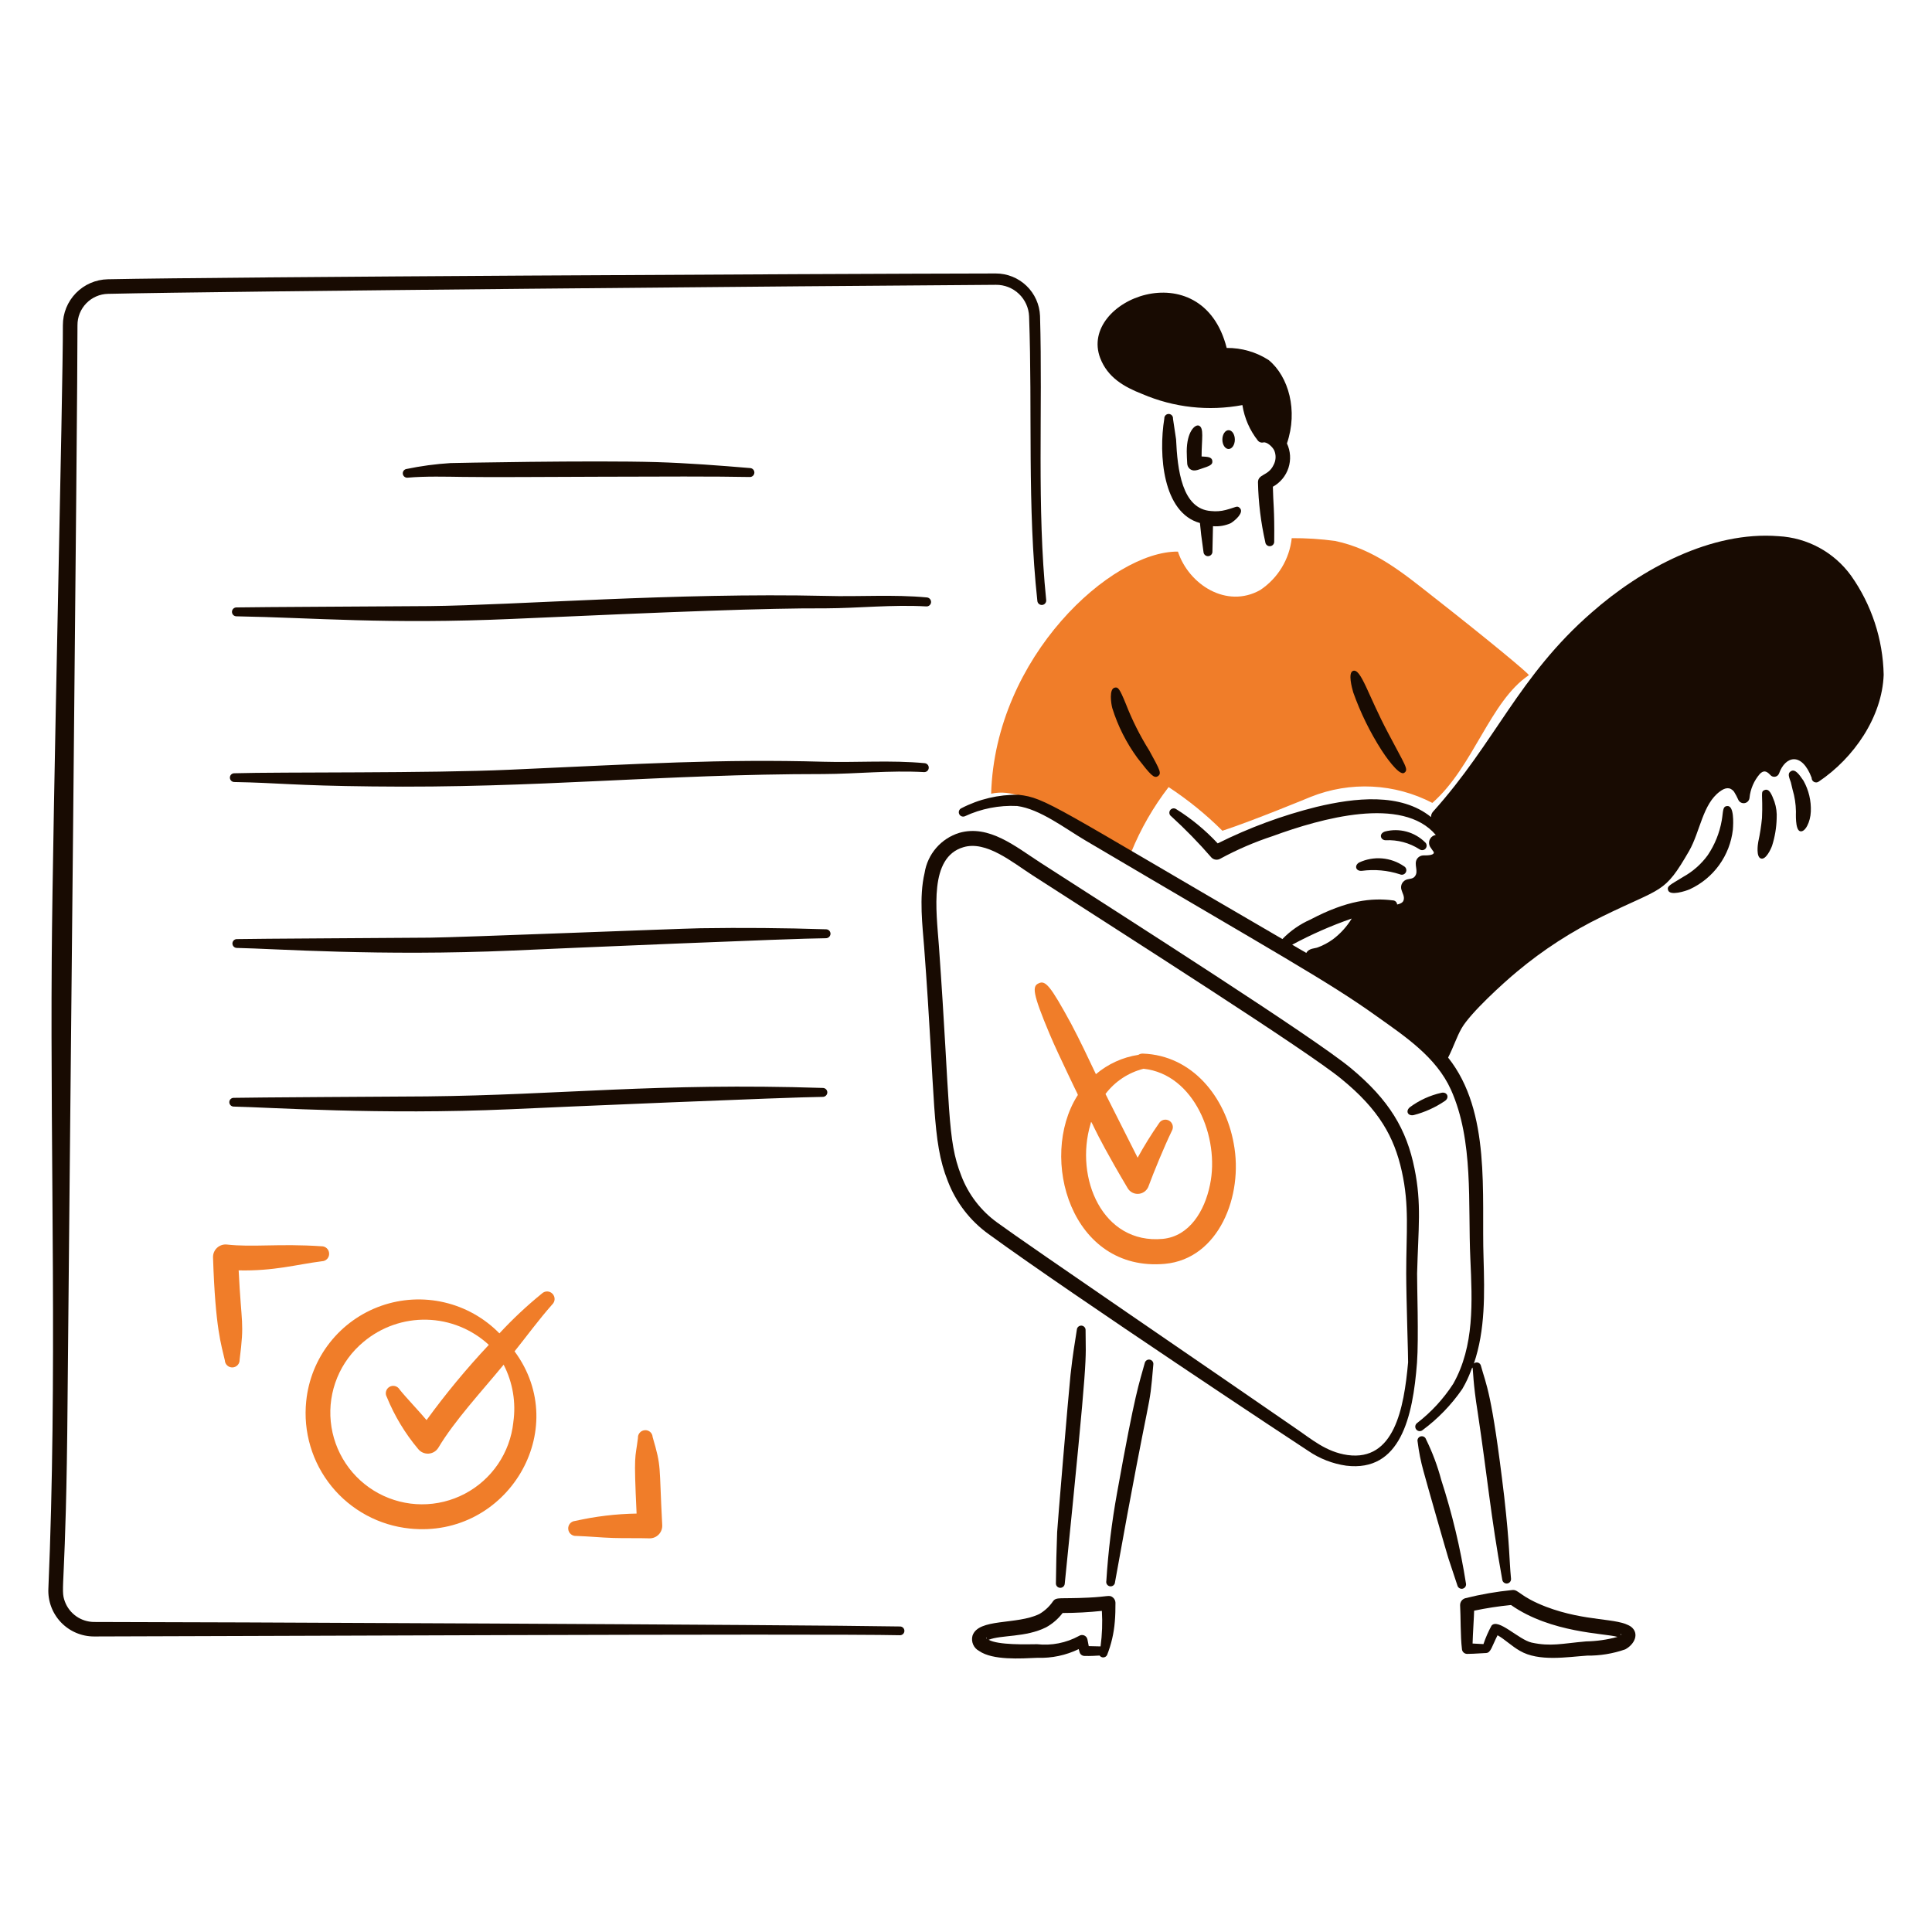 <svg width="235" height="235" viewBox="0 0 235 235" fill="none" xmlns="http://www.w3.org/2000/svg">
<path d="M150.823 61.812C150.47 61.442 150.397 61.694 149.082 62.034C148.511 62.182 147.917 62.225 147.331 62.162C143.759 61.945 143.218 57.101 143.052 53.432L142.679 50.943C142.687 50.87 142.68 50.796 142.658 50.725C142.636 50.655 142.6 50.59 142.551 50.534C142.503 50.478 142.443 50.433 142.376 50.402C142.309 50.371 142.237 50.354 142.163 50.352C142.089 50.35 142.016 50.364 141.948 50.392C141.879 50.421 141.818 50.463 141.767 50.516C141.716 50.57 141.677 50.633 141.652 50.703C141.626 50.772 141.616 50.846 141.621 50.92C140.909 55.295 141.423 62.37 145.955 63.618C146.097 65.084 146.072 64.793 146.387 67.135C146.395 67.279 146.46 67.414 146.567 67.51C146.674 67.607 146.816 67.657 146.96 67.649C147.104 67.641 147.239 67.576 147.336 67.469C147.432 67.362 147.482 67.22 147.474 67.076L147.542 64.003C148.292 64.068 149.046 63.937 149.73 63.623C150.336 63.234 151.313 62.33 150.823 61.812Z" fill="#180B02"/>
<path d="M154.315 43.795C152.793 42.817 151.019 42.305 149.21 42.322C146.199 30.475 131.161 36.486 133.818 43.537C134.723 45.919 136.73 47.062 138.947 47.929C142.781 49.575 147.019 50.042 151.12 49.272C151.367 50.862 152.023 52.36 153.023 53.62C153.102 53.708 153.204 53.773 153.317 53.808C153.43 53.843 153.551 53.847 153.666 53.819C154.048 53.714 154.739 54.279 154.988 54.777C155.113 55.066 155.17 55.379 155.154 55.694C155.138 56.008 155.049 56.314 154.895 56.588C154.262 57.909 153.015 57.637 153.015 58.668C153.066 61.114 153.364 63.548 153.903 65.934C153.914 66.078 153.982 66.212 154.092 66.306C154.201 66.4 154.343 66.447 154.487 66.436C154.631 66.425 154.765 66.357 154.859 66.248C154.953 66.138 155 65.996 154.989 65.852C155.036 61.897 154.861 61.239 154.826 59.205C155.727 58.708 156.406 57.888 156.724 56.909C157.041 55.93 156.975 54.867 156.537 53.936C157.905 49.943 156.745 45.796 154.315 43.795Z" fill="#180B02"/>
<path d="M149.442 52.324C149.862 52.324 150.201 52.839 150.201 53.47C150.201 54.101 149.862 54.614 149.442 54.614C149.021 54.614 148.683 54.099 148.683 53.47C148.683 52.84 149.021 52.324 149.442 52.324Z" fill="#180B02"/>
<path d="M146.156 55.523C146.818 55.569 147.421 55.538 147.465 56.097C147.496 56.511 147.223 56.663 146.055 57.037C145.553 57.215 145.097 57.362 144.699 57.013C144.522 56.85 144.418 56.623 144.407 56.382C144.384 55.903 144.349 55.413 144.349 54.91C144.349 52.544 145.336 51.6 145.821 51.768C146.484 52.024 146.156 53.424 146.156 55.523Z" fill="#180B02"/>
<path d="M174.317 72.573C170.603 69.652 167.169 66.801 162.39 65.796C160.644 65.561 158.884 65.448 157.122 65.458C156.984 66.726 156.569 67.948 155.907 69.038C155.245 70.128 154.352 71.059 153.291 71.767C149.214 74.067 144.596 71.112 143.279 67.094C135.223 67.015 121.048 79.859 120.558 96.544C122.999 95.982 125.493 97.303 127.566 98.424C130.896 100.211 134.319 101.789 137.59 103.669C138.744 100.832 140.276 98.164 142.146 95.738C144.5 97.284 146.692 99.064 148.688 101.05C152.473 99.811 159.435 96.927 159.435 96.927C161.808 95.978 164.358 95.553 166.91 95.68C169.462 95.807 171.957 96.483 174.225 97.662C179.229 93.276 181.233 85.301 185.964 82.125C185.964 81.935 181.257 78.013 174.317 72.573Z" fill="#F07D29"/>
<path d="M135.293 86.127C135.973 88.312 137.012 90.369 138.366 92.214C139.947 94.248 140.363 94.717 140.843 94.41C141.313 94.075 141.122 93.712 139.791 91.292C138.665 89.493 137.71 87.592 136.941 85.614C136.151 83.676 135.985 83.562 135.598 83.64C134.877 83.786 135.144 85.572 135.293 86.127Z" fill="#180B02"/>
<path d="M168.539 102.205C169.994 102.132 171.436 102.516 172.662 103.304C172.775 103.387 172.917 103.424 173.057 103.405C173.197 103.386 173.324 103.314 173.412 103.204C173.5 103.093 173.541 102.953 173.528 102.813C173.514 102.672 173.447 102.542 173.34 102.451C172.709 101.828 171.927 101.379 171.071 101.15C170.215 100.921 169.314 100.918 168.456 101.143C167.663 101.424 167.936 102.196 168.539 102.205Z" fill="#180B02"/>
<path d="M165.64 105.925C167.198 105.718 168.782 105.861 170.277 106.346C170.407 106.407 170.556 106.415 170.691 106.369C170.827 106.322 170.939 106.224 171.003 106.096C171.067 105.967 171.079 105.819 171.035 105.682C170.991 105.546 170.895 105.432 170.769 105.365C169.979 104.821 169.062 104.493 168.107 104.413C167.152 104.333 166.193 104.504 165.325 104.909C164.704 105.264 164.892 105.985 165.64 105.925Z" fill="#180B02"/>
<path d="M205.546 108.161C206.968 107.502 208.196 106.489 209.112 105.219C210.029 103.948 210.603 102.463 210.78 100.907C210.843 100.084 210.93 97.981 210.102 98.044C209.499 98.069 209.623 98.674 209.425 99.796C209.16 101.31 208.579 102.752 207.719 104.026C206.935 105.102 205.926 105.994 204.764 106.643C203.152 107.641 202.746 107.758 202.895 108.267C203.104 109.012 205.029 108.391 205.546 108.161Z" fill="#180B02"/>
<path d="M215.555 102.85C215.889 101.794 216.074 100.697 216.105 99.591C216.152 98.887 216.06 98.181 215.836 97.512C215.495 96.605 215.21 95.902 214.661 96.087C214.084 96.295 214.452 96.51 214.321 99.494C214.228 100.472 214.077 101.443 213.867 102.402C213.803 102.737 213.596 104.25 214.193 104.423C214.783 104.626 215.415 103.272 215.555 102.85Z" fill="#180B02"/>
<path d="M220.26 98.719C220.317 97.411 220.009 96.112 219.372 94.968C218.836 94.176 218.341 93.488 217.831 93.812C217.398 94.067 217.608 94.528 217.831 95.156C217.913 95.448 217.959 95.744 218.041 96.043C218.299 96.906 218.437 97.8 218.45 98.7C218.457 98.863 218.332 100.933 218.952 101.106C219.571 101.28 220.217 99.967 220.26 98.719Z" fill="#180B02"/>
<path d="M49.57 58.103C51.73 57.91 54.339 57.985 56.288 58.009C62.09 58.1 83.281 57.858 91.185 58.02C91.329 58.028 91.471 57.978 91.578 57.882C91.685 57.786 91.75 57.65 91.758 57.506C91.766 57.362 91.716 57.221 91.619 57.113C91.523 57.006 91.388 56.941 91.244 56.934C87.514 56.622 83.653 56.326 79.889 56.21C72.061 55.975 54.939 56.318 54.796 56.327C52.986 56.439 51.187 56.681 49.411 57.052C49.279 57.081 49.163 57.159 49.086 57.27C49.009 57.382 48.978 57.518 48.998 57.652C49.018 57.785 49.089 57.907 49.195 57.99C49.301 58.074 49.435 58.114 49.57 58.103Z" fill="#180B02"/>
<path d="M28.756 74.965C38.102 75.128 47.005 75.957 62.361 75.28C82.17 74.399 93.243 73.963 100.408 73.996C104.461 73.979 108.502 73.526 112.664 73.761C112.808 73.772 112.951 73.725 113.061 73.631C113.172 73.536 113.24 73.402 113.251 73.258C113.26 73.114 113.212 72.972 113.118 72.862C113.025 72.753 112.892 72.684 112.748 72.67C108.644 72.287 104.535 72.601 100.435 72.483C82.209 72.067 62.669 73.613 52.249 73.722C48.346 73.757 30.719 73.839 28.756 73.885C28.613 73.885 28.475 73.942 28.374 74.043C28.273 74.144 28.216 74.282 28.216 74.425C28.216 74.568 28.273 74.706 28.374 74.807C28.475 74.908 28.613 74.965 28.756 74.965Z" fill="#180B02"/>
<path d="M28.488 95.122C33.809 95.215 35.702 95.559 45.274 95.659C65.418 95.911 80.37 94.152 100.146 94.152C104.198 94.135 108.245 93.682 112.401 93.917C112.542 93.923 112.681 93.874 112.787 93.78C112.893 93.686 112.958 93.554 112.968 93.412C112.979 93.271 112.934 93.131 112.843 93.022C112.752 92.914 112.623 92.844 112.482 92.83C108.36 92.441 104.2 92.77 100.17 92.655C87.582 92.302 78.166 92.906 62.028 93.624C52.122 94.074 34.215 93.885 28.502 94.056C28.432 94.055 28.362 94.067 28.297 94.093C28.232 94.119 28.173 94.157 28.123 94.206C28.073 94.255 28.033 94.313 28.005 94.378C27.978 94.442 27.964 94.512 27.964 94.582C27.963 94.722 28.018 94.858 28.116 94.959C28.214 95.06 28.347 95.118 28.488 95.122Z" fill="#180B02"/>
<path d="M28.807 115.302C33.413 115.389 46.144 116.334 62.412 115.618C67.751 115.372 96.652 114.134 100.46 114.122C100.604 114.121 100.743 114.065 100.848 113.965C100.952 113.865 101.014 113.729 101.02 113.585C101.021 113.441 100.965 113.303 100.865 113.2C100.764 113.097 100.627 113.038 100.483 113.036C95.379 112.872 90.287 112.829 85.209 112.907C82.153 112.966 55.654 114.029 52.3 114.053C48.551 114.087 30.385 114.181 28.808 114.228C28.666 114.228 28.529 114.284 28.429 114.385C28.328 114.486 28.271 114.622 28.271 114.765C28.271 114.907 28.328 115.044 28.429 115.144C28.529 115.245 28.665 115.302 28.807 115.302Z" fill="#180B02"/>
<path d="M28.42 134.6C32.831 134.691 46.177 135.624 62.025 134.926C67.364 134.669 96.265 133.442 100.073 133.419C100.218 133.421 100.358 133.365 100.463 133.265C100.567 133.164 100.629 133.027 100.633 132.882C100.634 132.738 100.578 132.6 100.477 132.497C100.377 132.395 100.24 132.336 100.096 132.333C79.886 131.686 68.274 133.19 51.921 133.361C48.161 133.385 29.995 133.489 28.43 133.536C28.36 133.535 28.29 133.547 28.225 133.573C28.16 133.599 28.101 133.637 28.05 133.686C28 133.735 27.961 133.793 27.934 133.858C27.907 133.922 27.893 133.992 27.893 134.062C27.893 134.203 27.948 134.338 28.046 134.439C28.145 134.539 28.279 134.597 28.42 134.6Z" fill="#180B02"/>
<path d="M67.21 157.374C67.127 157.286 67.029 157.215 66.919 157.166C66.809 157.117 66.691 157.09 66.571 157.086C66.451 157.083 66.331 157.104 66.219 157.147C66.106 157.19 66.004 157.255 65.917 157.338C64.081 158.829 62.353 160.449 60.747 162.185C58.918 160.318 56.594 159.01 54.048 158.417C51.502 157.823 48.84 157.968 46.373 158.833C43.906 159.699 41.738 161.25 40.121 163.305C38.505 165.36 37.508 167.833 37.247 170.434C37.055 172.278 37.228 174.143 37.757 175.92C38.286 177.697 39.16 179.353 40.33 180.792C41.5 182.231 42.942 183.425 44.574 184.306C46.206 185.187 47.996 185.737 49.841 185.925C61.681 187.154 69.65 173.927 62.59 164.371C64.008 162.608 65.559 160.481 67.181 158.659C67.354 158.491 67.454 158.263 67.459 158.022C67.464 157.782 67.374 157.549 67.21 157.374ZM62.438 173.016C62.241 174.835 61.6 176.578 60.572 178.091C59.544 179.603 58.159 180.841 56.541 181.693C54.922 182.545 53.119 182.986 51.289 182.978C49.46 182.97 47.661 182.512 46.05 181.645C44.439 180.778 43.066 179.529 42.052 178.006C41.037 176.484 40.412 174.736 40.232 172.916C40.052 171.095 40.322 169.258 41.018 167.567C41.714 165.875 42.816 164.381 44.225 163.215C46.374 161.412 49.107 160.454 51.911 160.522C54.716 160.59 57.399 161.679 59.458 163.583C56.744 166.473 54.214 169.53 51.883 172.736C51.178 171.87 49.309 169.907 48.612 169.021C48.553 168.919 48.474 168.828 48.38 168.756C48.286 168.684 48.179 168.631 48.065 168.6C47.95 168.569 47.831 168.561 47.713 168.576C47.596 168.591 47.483 168.629 47.38 168.688C47.277 168.747 47.187 168.826 47.114 168.92C47.042 169.014 46.989 169.121 46.958 169.235C46.927 169.35 46.919 169.469 46.934 169.587C46.949 169.704 46.988 169.818 47.047 169.92C47.98 172.212 49.265 174.345 50.855 176.241C51.006 176.433 51.201 176.585 51.425 176.685C51.648 176.784 51.892 176.828 52.136 176.812C52.38 176.795 52.616 176.72 52.824 176.592C53.032 176.464 53.206 176.287 53.331 176.076C55.28 172.81 58.553 169.289 61.261 165.996C62.375 168.156 62.785 170.611 62.434 173.016H62.438Z" fill="#F07D29"/>
<path d="M29.029 154.523C29.365 161.311 29.746 160.674 29.147 165.387C29.157 165.626 29.073 165.859 28.912 166.035C28.751 166.211 28.526 166.316 28.288 166.327C28.049 166.338 27.816 166.253 27.64 166.092C27.463 165.931 27.358 165.707 27.348 165.468C26.924 163.56 26.198 161.693 25.912 152.945C25.905 152.728 25.945 152.511 26.029 152.311C26.113 152.11 26.239 151.93 26.398 151.781C26.557 151.633 26.746 151.521 26.952 151.452C27.158 151.382 27.377 151.358 27.593 151.38C30.74 151.732 33.938 151.244 39.1 151.59C39.22 151.586 39.339 151.606 39.452 151.649C39.564 151.692 39.666 151.756 39.753 151.839C39.84 151.922 39.91 152.021 39.958 152.13C40.006 152.24 40.032 152.359 40.034 152.479C40.039 152.598 40.021 152.717 39.979 152.828C39.938 152.94 39.874 153.043 39.793 153.13C39.711 153.217 39.613 153.287 39.504 153.335C39.395 153.384 39.278 153.41 39.159 153.413C36.06 153.807 33.354 154.618 29.029 154.523Z" fill="#F07D29"/>
<path d="M77.432 184.104C77.073 176.484 77.271 177.591 77.596 174.921C77.58 174.684 77.658 174.451 77.813 174.272C77.969 174.092 78.189 173.982 78.425 173.963C78.543 173.953 78.662 173.966 78.775 174.002C78.887 174.038 78.991 174.097 79.081 174.174C79.17 174.252 79.243 174.346 79.295 174.453C79.347 174.559 79.377 174.675 79.383 174.793C80.488 178.578 80.145 177.926 80.551 185.517C80.561 185.724 80.528 185.93 80.456 186.124C80.384 186.318 80.273 186.495 80.13 186.645C79.987 186.794 79.815 186.913 79.625 186.995C79.435 187.076 79.23 187.118 79.023 187.118C77.563 187.071 76.067 187.118 74.572 187.071C73.078 187.024 71.582 186.872 70.098 186.825C69.856 186.843 69.617 186.765 69.433 186.607C69.249 186.45 69.135 186.225 69.117 185.984C69.106 185.865 69.12 185.745 69.156 185.631C69.192 185.517 69.25 185.412 69.327 185.32C69.404 185.229 69.499 185.154 69.605 185.1C69.711 185.045 69.827 185.012 69.946 185.003C72.404 184.447 74.913 184.146 77.432 184.104Z" fill="#F07D29"/>
<path d="M130.983 161.733C130.674 163.827 130.531 164.373 130.211 167.246C129.943 169.831 128.622 185.54 128.587 186.357C128.506 188.437 128.459 190.493 128.436 192.573C128.431 192.643 128.441 192.713 128.464 192.779C128.487 192.846 128.523 192.907 128.569 192.959C128.616 193.011 128.673 193.053 128.736 193.083C128.8 193.113 128.868 193.13 128.939 193.134C129.009 193.138 129.08 193.129 129.147 193.106C129.214 193.083 129.276 193.048 129.329 193.001C129.382 192.954 129.426 192.897 129.457 192.834C129.488 192.77 129.506 192.701 129.511 192.631C132.492 163.218 132.045 165.932 132.045 161.802C132.053 161.662 132.004 161.525 131.911 161.421C131.818 161.316 131.688 161.252 131.548 161.243C131.409 161.234 131.271 161.28 131.165 161.372C131.059 161.464 130.994 161.593 130.983 161.733Z" fill="#180B02"/>
<path d="M139.253 165.76C138.535 168.407 138.121 169.087 135.877 181.576C135.234 185.123 134.798 188.704 134.569 192.301C134.553 192.373 134.551 192.449 134.565 192.522C134.579 192.595 134.609 192.665 134.651 192.726C134.694 192.788 134.749 192.84 134.812 192.878C134.876 192.917 134.947 192.943 135.021 192.952C135.095 192.962 135.171 192.956 135.242 192.935C135.314 192.914 135.38 192.879 135.437 192.83C135.494 192.782 135.541 192.723 135.573 192.655C135.606 192.588 135.624 192.515 135.627 192.44C140.209 166.915 139.724 172.444 140.288 165.958C140.303 165.826 140.267 165.693 140.188 165.587C140.109 165.48 139.993 165.407 139.862 165.382C139.732 165.357 139.597 165.382 139.484 165.452C139.371 165.522 139.288 165.632 139.253 165.76Z" fill="#180B02"/>
<path d="M131.211 200.59C129.648 201.346 127.924 201.709 126.188 201.648C124.151 201.739 120.766 201.968 119.11 200.825C118.782 200.655 118.522 200.379 118.372 200.041C118.223 199.704 118.193 199.325 118.287 198.969C118.992 196.798 123.651 197.676 126.429 196.317C127.084 195.934 127.646 195.41 128.075 194.784C128.499 194.209 128.88 194.5 132.375 194.329C134.812 194.219 134.926 193.949 135.365 194.305C135.458 194.382 135.535 194.479 135.589 194.587C135.643 194.696 135.674 194.815 135.68 194.936C135.68 195.742 135.668 196.513 135.599 197.272C135.487 198.658 135.171 200.021 134.659 201.314C134.616 201.395 134.553 201.464 134.477 201.514C134.4 201.564 134.311 201.593 134.22 201.599C134.129 201.605 134.037 201.587 133.955 201.547C133.872 201.508 133.801 201.448 133.748 201.373C133.221 201.393 132.7 201.449 131.879 201.42C131.743 201.412 131.613 201.36 131.51 201.271C131.406 201.182 131.335 201.062 131.307 200.929L131.211 200.59ZM134.031 195.941C132.444 196.109 130.85 196.195 129.254 196.198C128.713 196.912 128.029 197.505 127.245 197.938C124.739 199.191 121.793 198.843 120.259 199.456C121.4 200.108 124.835 200.014 126.147 199.994C127.907 200.189 129.685 199.839 131.24 198.99C131.33 198.928 131.434 198.89 131.542 198.878C131.651 198.866 131.761 198.881 131.862 198.921C131.964 198.961 132.054 199.026 132.125 199.109C132.195 199.193 132.244 199.292 132.268 199.399L132.431 200.227C132.568 200.227 133.745 200.259 133.868 200.262C134.06 198.83 134.114 197.383 134.027 195.941H134.031ZM120.025 199.316C120.025 199.246 120.014 199.188 119.967 199.222C119.92 199.256 119.974 199.293 120.021 199.316H120.025Z" fill="#180B02"/>
<path d="M172.435 175.371C172.582 176.579 172.82 177.774 173.147 178.945C173.52 180.347 175.939 188.793 176.172 189.53C176.534 190.651 176.908 191.738 177.271 192.847C177.305 192.985 177.393 193.103 177.514 193.176C177.574 193.213 177.641 193.237 177.711 193.247C177.78 193.258 177.851 193.254 177.919 193.238C177.987 193.221 178.051 193.19 178.108 193.149C178.165 193.107 178.212 193.055 178.249 192.994C178.285 192.934 178.309 192.868 178.319 192.798C178.33 192.729 178.327 192.658 178.31 192.59C177.641 188.326 176.637 184.122 175.308 180.017C174.854 178.309 174.232 176.649 173.451 175.063C173.408 174.931 173.315 174.821 173.192 174.757C173.069 174.693 172.925 174.679 172.792 174.719C172.659 174.76 172.547 174.85 172.48 174.972C172.414 175.094 172.397 175.237 172.435 175.371Z" fill="#180B02"/>
<path d="M182.156 198.906C181.458 200.278 181.344 201.032 180.766 201.067C179.402 201.151 178.789 201.173 178.442 201.173C178.281 201.17 178.127 201.105 178.012 200.992C177.896 200.879 177.829 200.727 177.823 200.565C177.636 199.071 177.678 196.533 177.601 195.25C177.597 195.056 177.658 194.867 177.775 194.712C177.891 194.557 178.056 194.446 178.243 194.397C180.121 193.927 182.03 193.595 183.955 193.404C184.729 193.323 184.833 194.195 188.044 195.437C192.949 197.302 196.8 196.741 198.406 197.878C199.417 198.677 198.854 199.993 197.682 200.624C196.191 201.144 194.622 201.401 193.044 201.383C190.656 201.542 187.169 202.15 184.867 200.796C183.866 200.227 183.002 199.37 182.156 198.906ZM183.792 195.226C182.285 195.375 180.788 195.605 179.306 195.916C179.306 196.386 179.141 198.878 179.119 199.911C179.563 199.934 180.1 199.958 180.44 199.981C180.702 199.207 181.03 198.457 181.421 197.738C182.217 196.771 184.722 199.437 186.292 199.795C188.642 200.305 189.966 199.912 192.916 199.654C194.211 199.631 195.498 199.447 196.747 199.105C195.268 198.661 188.673 198.654 183.792 195.226ZM197.121 198.895C197.18 198.848 197.214 198.802 197.156 198.766C197.099 198.731 197.109 198.81 197.121 198.895Z" fill="#180B02"/>
<path d="M172.052 142.136C171.101 137.402 168.997 133.794 164.26 129.882C159.708 126.128 137.649 112.077 126.552 104.93C123.554 102.998 120.301 100.256 116.669 101.309C115.583 101.646 114.613 102.282 113.87 103.143C113.127 104.004 112.64 105.056 112.464 106.18C111.759 109.118 112.229 112.792 112.405 115.151C113.829 134.069 113.304 138.666 115.279 143.644C116.268 146.242 117.998 148.492 120.255 150.114C130.735 157.743 157.919 175.707 159.167 176.504C160.539 177.437 162.106 178.044 163.749 178.279C170.339 179.075 171.857 172.375 172.358 165.746C172.58 162.824 172.347 156.085 172.37 154.905C172.512 149.388 172.935 146.448 172.052 142.136ZM171.276 165.706C170.769 171.363 169.578 177.753 163.922 176.986C161.268 176.607 159.53 175.043 157.459 173.644C149.049 167.815 124.82 151.298 121.293 148.703C119.311 147.271 117.792 145.289 116.923 143.003C115.161 138.505 115.631 135.076 114.202 115.025C113.881 110.705 112.989 104.289 117.18 103.051C119.952 102.214 123.116 104.871 125.567 106.45C137.411 114.088 159.006 127.82 163.149 131.228C167.739 134.973 169.582 138.285 170.508 142.465C171.448 146.702 171.045 149.828 171.045 154.884C171.047 157.857 171.302 165.44 171.276 165.706Z" fill="#180B02"/>
<path d="M225.17 70.043C224.15 68.627 222.824 67.458 221.292 66.623C219.759 65.788 218.058 65.308 216.315 65.218C208.161 64.578 199.655 69.166 193.571 74.529C184.704 82.262 181.93 90.252 174.301 98.734C174.141 98.912 174.057 99.146 174.066 99.385C170.372 96.392 164.783 97.035 160.126 98.149C155.972 99.185 151.945 100.673 148.116 102.587C146.622 100.981 144.924 99.579 143.063 98.417C143.006 98.378 142.941 98.35 142.873 98.336C142.805 98.322 142.734 98.321 142.666 98.334C142.598 98.347 142.532 98.373 142.474 98.412C142.416 98.45 142.366 98.499 142.327 98.557C142.287 98.614 142.26 98.679 142.246 98.747C142.232 98.815 142.231 98.885 142.244 98.954C142.257 99.022 142.283 99.088 142.321 99.146C142.36 99.204 142.409 99.254 142.466 99.293C144.195 100.871 145.829 102.548 147.362 104.316C147.501 104.454 147.682 104.542 147.877 104.565C148.072 104.588 148.269 104.546 148.437 104.445C150.472 103.34 152.603 102.422 154.803 101.7C160.724 99.531 170.58 96.765 174.644 101.562C174.486 101.586 174.337 101.649 174.21 101.744C174.082 101.839 173.981 101.965 173.913 102.109C173.846 102.254 173.816 102.413 173.825 102.571C173.834 102.73 173.883 102.885 173.966 103.02C174.048 103.161 174.351 103.57 174.398 103.64C174.516 104.117 173.254 104.036 173.136 104.049C172.976 104.052 172.82 104.095 172.681 104.175C172.542 104.254 172.425 104.368 172.342 104.504C171.951 105.157 172.583 105.974 172.107 106.584C171.903 106.892 171.454 106.893 171.196 106.958C171.061 106.988 170.933 107.046 170.821 107.129C170.709 107.212 170.616 107.317 170.548 107.438C170.479 107.56 170.437 107.694 170.424 107.832C170.411 107.971 170.427 108.11 170.471 108.242C170.557 108.595 170.892 109.065 170.717 109.528C170.629 109.817 170.239 109.96 169.941 110.022C169.934 109.889 169.876 109.764 169.781 109.671C169.686 109.578 169.559 109.524 169.426 109.519C166.841 109.192 163.849 109.501 159.402 111.845C158.12 112.41 156.96 113.218 155.985 114.223C128.101 98.019 127.224 97.035 123.883 96.674C121.461 96.634 119.068 97.2 116.92 98.319C116.796 98.38 116.701 98.486 116.655 98.615C116.608 98.744 116.613 98.887 116.669 99.012C116.725 99.138 116.827 99.237 116.955 99.288C117.082 99.34 117.225 99.34 117.352 99.289C119.341 98.361 121.527 97.932 123.719 98.038C126.491 98.406 129.525 100.754 131.989 102.209C155.48 116.079 161.556 119.387 167.42 123.586C170.945 126.096 174.694 128.581 176.486 132.547C179.276 138.767 178.539 146.384 178.846 153.095C179.081 158.352 179.356 163.724 176.766 168.316C175.574 170.157 174.077 171.781 172.339 173.117C172.229 173.211 172.16 173.344 172.148 173.488C172.137 173.632 172.183 173.775 172.276 173.885C172.37 173.995 172.503 174.063 172.647 174.075C172.791 174.086 172.933 174.04 173.043 173.947C174.916 172.557 176.547 170.868 177.869 168.947C179.867 165.552 178.574 164.549 179.74 171.783C180.958 179.897 181.283 184.12 182.73 192.156C182.751 192.294 182.824 192.419 182.936 192.503C183.047 192.588 183.186 192.626 183.325 192.609C183.463 192.592 183.59 192.522 183.677 192.413C183.765 192.304 183.807 192.166 183.794 192.027C183.55 189.442 183.662 188.258 182.964 182.027C181.442 169.22 180.771 168.48 180.137 166.14C180.119 166.05 180.078 165.966 180.017 165.897C179.956 165.828 179.878 165.776 179.791 165.747C179.704 165.718 179.61 165.712 179.52 165.731C179.43 165.749 179.347 165.791 179.278 165.852C180.673 161.77 180.576 157.352 180.453 153.045C180.19 145.279 181.393 135.217 176.141 128.641C176.836 127.279 177.156 126.174 177.792 125.059C178.876 123.186 182.858 119.564 184.531 118.178C187.697 115.533 191.172 113.284 194.882 111.48C202.272 107.851 202.402 108.8 205.466 103.49C206.8 101.14 207.111 97.787 209.204 96.271C209.829 95.801 210.416 95.684 210.91 96.283C211.118 96.616 211.302 96.963 211.459 97.323C211.532 97.457 211.646 97.565 211.785 97.63C211.924 97.695 212.08 97.714 212.23 97.684C212.38 97.654 212.517 97.576 212.619 97.463C212.722 97.35 212.786 97.206 212.802 97.054C212.909 95.966 213.355 94.938 214.076 94.116C214.474 93.744 214.81 93.689 215.336 94.269C215.408 94.352 215.5 94.415 215.603 94.451C215.707 94.488 215.818 94.496 215.925 94.476C216.033 94.456 216.134 94.408 216.217 94.337C216.3 94.266 216.363 94.174 216.4 94.07C217.161 91.956 219.152 91.416 220.361 94.607C220.357 94.708 220.382 94.808 220.431 94.896C220.481 94.983 220.554 95.056 220.642 95.104C220.731 95.153 220.831 95.176 220.931 95.171C221.032 95.167 221.129 95.134 221.213 95.077C225.512 92.195 228.939 87.189 229.122 82.075C229.034 77.76 227.658 73.569 225.17 70.043ZM162.123 114.259C161.546 114.677 160.913 115.011 160.243 115.252C159.958 115.37 159.208 115.324 158.893 115.909C158.324 115.568 157.745 115.246 157.175 114.911C159.501 113.659 161.924 112.594 164.42 111.727C163.822 112.71 163.043 113.569 162.123 114.259Z" fill="#180B02"/>
<path d="M171.949 135.636C173.304 135.287 174.588 134.706 175.746 133.919C176.36 133.508 176.023 132.756 175.313 132.927C173.937 133.236 172.64 133.828 171.505 134.667C170.935 135.125 171.222 135.772 171.949 135.636Z" fill="#180B02"/>
<path d="M150.064 139.089C149.04 133.425 145.03 128.372 139.013 128.155C138.818 128.148 138.626 128.201 138.463 128.308C136.558 128.597 134.772 129.411 133.302 130.658C132.324 128.595 131.352 126.53 130.28 124.51C127.756 119.883 127.165 119.192 126.321 119.615C125.558 119.967 125.566 120.77 127.664 125.759C128.342 127.372 129.101 128.932 129.848 130.526C131.258 133.539 131.164 133.086 131.034 133.297C126.303 140.844 130.273 154.759 141.699 153.728C148.244 153.122 151.271 145.44 150.064 139.089ZM147.178 144.113C146.531 147.302 144.672 150.386 141.421 150.693C134.111 151.359 130.688 143.29 132.647 136.721C132.849 136.037 132.261 136.265 137.162 144.521C137.293 144.744 137.482 144.927 137.709 145.049C137.937 145.172 138.193 145.23 138.451 145.216C138.709 145.203 138.958 145.119 139.171 144.974C139.385 144.829 139.554 144.628 139.662 144.393C140.367 142.496 141.597 139.498 142.536 137.56C142.658 137.352 142.693 137.104 142.633 136.871C142.573 136.638 142.422 136.438 142.215 136.315C142.007 136.193 141.76 136.158 141.526 136.218C141.293 136.278 141.093 136.428 140.971 136.636C140.032 137.983 139.166 139.379 138.377 140.819C138.142 140.363 134.602 133.347 134.467 133.064C135.617 131.546 137.249 130.465 139.095 129.998C145.276 130.66 148.389 138.386 147.178 144.113Z" fill="#F07D29"/>
<path d="M109.51 197.838C97.075 197.616 22.668 197.29 11.441 197.29C10.669 197.285 9.916 197.045 9.283 196.604C8.65 196.162 8.165 195.538 7.894 194.815C7.283 193.145 8.044 193.483 8.22 170.272C8.361 152.373 9.459 47.272 9.424 39.562C9.417 38.565 9.803 37.605 10.498 36.89C11.193 36.175 12.142 35.763 13.139 35.742C27.542 35.414 99.523 34.78 121.143 34.644C122.181 34.634 123.182 35.028 123.934 35.743C124.686 36.458 125.131 37.438 125.173 38.475C125.592 50.026 124.931 61.584 126.178 73.077C126.182 73.149 126.201 73.22 126.233 73.286C126.265 73.351 126.31 73.409 126.366 73.456C126.421 73.503 126.485 73.539 126.555 73.561C126.624 73.583 126.697 73.59 126.769 73.583C126.842 73.576 126.912 73.555 126.976 73.52C127.04 73.485 127.096 73.438 127.141 73.38C127.186 73.323 127.219 73.258 127.238 73.188C127.258 73.118 127.262 73.044 127.253 72.972C126.102 61.692 126.838 49.894 126.505 38.427C126.449 37.039 125.859 35.727 124.857 34.765C123.855 33.802 122.52 33.265 121.131 33.264C99.52 33.3 27.514 33.673 13.11 33.969C11.648 34 10.257 34.603 9.236 35.649C8.214 36.695 7.644 38.1 7.648 39.562C7.672 47.26 6.422 98.59 6.293 116.568C6.113 141.787 6.983 167.517 5.885 193.224C5.848 193.977 5.964 194.729 6.227 195.435C6.49 196.141 6.894 196.786 7.414 197.332C7.934 197.877 8.56 198.311 9.252 198.606C9.945 198.902 10.691 199.054 11.445 199.053C22.379 199.042 100.075 198.68 109.478 198.902C109.616 198.901 109.748 198.846 109.847 198.75C109.946 198.654 110.003 198.523 110.007 198.385C110.011 198.248 109.962 198.114 109.869 198.012C109.776 197.91 109.648 197.847 109.51 197.838Z" fill="#180B02"/>
<path d="M164.605 84.228C165.484 86.702 166.644 89.068 168.063 91.278C168.282 91.619 170.159 94.463 170.809 93.999C171.397 93.604 170.887 93.075 168.857 89.181C166.425 84.62 165.553 81.276 164.583 81.6C163.936 81.826 164.438 83.66 164.605 84.228Z" fill="#180B02"/>
</svg>
